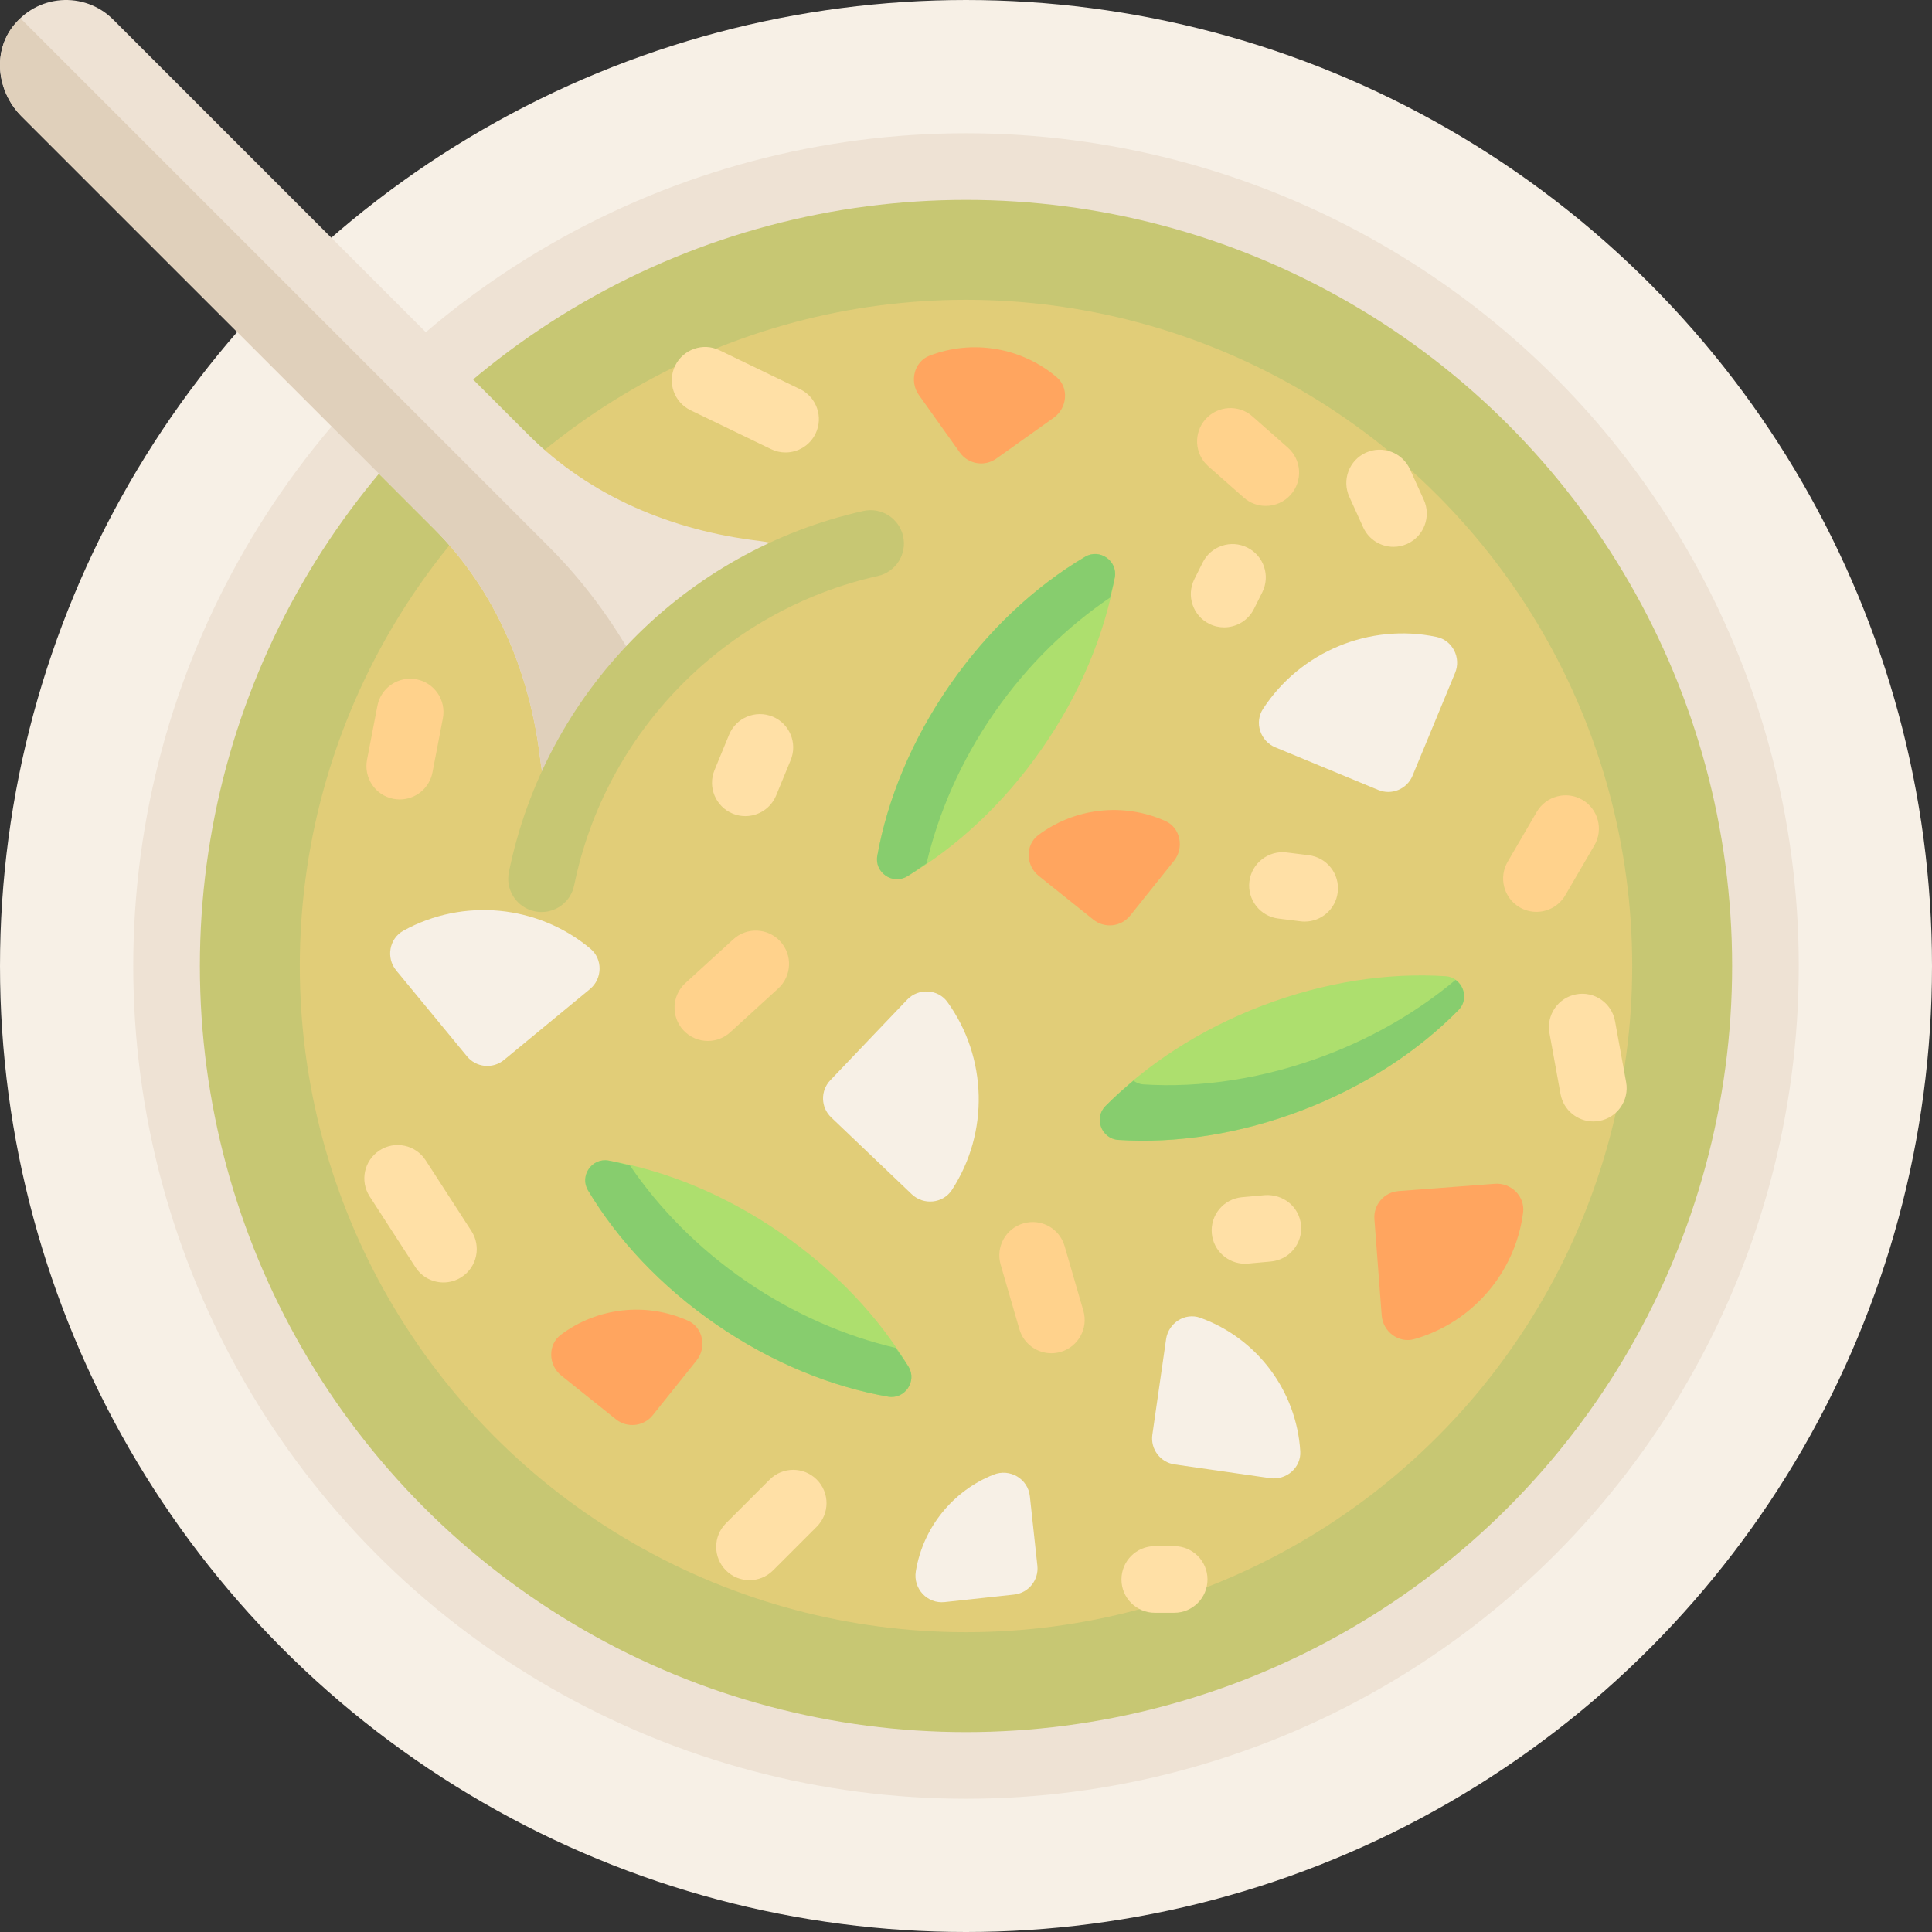 <?xml version="1.0" encoding="iso-8859-1"?>
<!-- Generator: Adobe Illustrator 19.0.0, SVG Export Plug-In . SVG Version: 6.00 Build 0)  -->
<svg version="1.1" id="Capa_1" xmlns="http://www.w3.org/2000/svg" xmlns:xlink="http://www.w3.org/1999/xlink" x="0px" y="0px"
	 viewBox="0 0 512.001 512.001" style="enable-background:new 0 0 512.001 512.001;" xml:space="preserve">
<rect x="0" y="0" width="512.001" height="512.001" fill="#333333" stroke="none"/>
<circle style="fill:#F7F0E6;" cx="256.001" cy="256.001" r="256"/>
<circle style="fill:#EEE2D4;" cx="256.001" cy="256.001" r="220.69"/>
<circle style="fill:#C7C773;" cx="256.001" cy="256.001" r="203.03"/>
<circle style="fill:#E1CD78;" cx="256.001" cy="256.001" r="176.55"/>
<path style="fill:#FFE0A6;" d="M197.518,216.281c-1.121,0-2.259-0.216-3.362-0.668c-4.509-1.858-6.655-7.017-4.802-11.526
	l3.862-9.379c1.862-4.513,7.009-6.642,11.526-4.802c4.509,1.858,6.655,7.017,4.802,11.526l-3.862,9.379
	C204.277,214.221,200.984,216.281,197.518,216.281z"/>
<path style="fill:#FFD28C;" d="M187.587,275.863c-2.388,0-4.776-0.97-6.517-2.875c-3.293-3.599-3.034-9.185,0.569-12.47
	l12.69-11.586c3.586-3.284,9.172-3.039,12.466,0.565c3.293,3.599,3.034,9.185-0.569,12.47l-12.69,11.586
	C191.846,275.1,189.717,275.863,187.587,275.863z"/>
<g>
	<path style="fill:#FFE0A6;" d="M117.527,339.863c-2.897,0-5.733-1.422-7.422-4.03l-12.138-18.759
		c-2.647-4.095-1.474-9.56,2.621-12.207c4.095-2.655,9.56-1.478,12.207,2.612l12.138,18.759c2.647,4.095,1.474,9.56-2.621,12.207
		C120.829,339.406,119.173,339.863,117.527,339.863z"/>
	<path style="fill:#FFE0A6;" d="M198.622,418.76c-2.259,0-4.517-0.862-6.241-2.586c-3.448-3.448-3.448-9.034,0-12.483l11.586-11.586
		c3.448-3.448,9.034-3.448,12.483,0s3.448,9.034,0,12.483l-11.586,11.586C203.139,417.898,200.88,418.76,198.622,418.76z"/>
</g>
<g>
	<path style="fill:#FFD28C;" d="M278.622,358.626c-3.828,0-7.353-2.509-8.474-6.371l-4.966-17.103
		c-1.362-4.681,1.328-9.578,6.009-10.94c4.733-1.375,9.578,1.336,10.94,6.017l4.966,17.103c1.362,4.681-1.328,9.578-6.009,10.94
		C280.26,358.51,279.432,358.626,278.622,358.626z"/>
	<path style="fill:#FFD28C;" d="M105.944,211.863c-0.552,0-1.112-0.052-1.672-0.159c-4.793-0.918-7.922-5.547-7.009-10.336
		l2.759-14.345c0.931-4.789,5.578-7.909,10.336-7c4.793,0.918,7.922,5.547,7.009,10.336l-2.759,14.345
		C113.789,208.928,110.091,211.863,105.944,211.863z"/>
</g>
<g>
	<path style="fill:#ADDF6E;" d="M161.256,307.557c-4.398-0.766-7.717,4.062-5.427,7.894c7.788,13.034,19.345,25.487,34.079,35.616
		c14.733,10.129,30.499,16.461,45.458,19.065c4.398,0.766,7.717-4.062,5.427-7.894c-7.788-13.034-19.345-25.487-34.079-35.616
		C191.98,316.492,176.214,310.161,161.256,307.557z"/>
	<path style="fill:#ADDF6E;" d="M292.941,293.136c-3.127,3.186-1.037,8.659,3.417,8.95c15.151,0.989,31.964-1.455,48.668-7.832
		c16.703-6.378,30.867-15.761,41.503-26.597c3.127-3.186,1.037-8.659-3.417-8.95c-15.151-0.989-31.964,1.455-48.668,7.832
		C317.741,272.917,303.578,282.3,292.941,293.136z"/>
	<path style="fill:#ADDF6E;" d="M295.438,153.015c0.788-4.394-4.023-7.737-7.867-5.467c-13.073,7.723-25.584,19.217-35.787,33.9
		c-10.203,14.683-16.614,30.416-19.293,45.362c-0.788,4.394,4.023,7.737,7.867,5.467c13.073-7.723,25.584-19.217,35.787-33.9
		C286.349,183.695,292.759,167.961,295.438,153.015z"/>
</g>
<g>
	<path style="fill:#F7F0E6;" d="M240.406,264.925l-20.371,21.357c-2.65,2.779-2.546,7.18,0.232,9.83l21.357,20.371
		c3.125,2.981,8.29,2.479,10.645-1.141c9.888-15.201,9.418-35.064-1.177-49.781C248.57,262.056,243.387,261.8,240.406,264.925z"/>
	<path style="fill:#F7F0E6;" d="M337.98,198.056l27.27,11.29c3.548,1.469,7.615-0.217,9.084-3.765l11.29-27.27
		c1.652-3.99-0.68-8.626-4.906-9.516c-17.745-3.735-36.1,3.872-46.001,19.064C332.359,191.478,333.99,196.405,337.98,198.056z"/>
	<path style="fill:#F7F0E6;" d="M309.026,354.891l-3.641,25.321c-0.547,3.801,2.092,7.325,5.893,7.872l25.321,3.641
		c4.275,0.615,8.247-2.79,7.987-7.101c-0.966-15.983-11.433-29.966-26.496-35.396C314.027,347.764,309.641,350.616,309.026,354.891z
		"/>
	<path style="fill:#F7F0E6;" d="M250.339,424.568l18.41-1.992c3.818-0.413,6.578-3.843,6.165-7.661l-1.992-18.41
		c-0.5-4.618-5.295-7.428-9.612-5.712c-10.855,4.313-18.716,14.082-20.607,25.608C241.951,420.984,245.721,425.068,250.339,424.568z
		"/>
</g>
<g>
	<path style="fill:#FFA55F;" d="M148.741,364.535l14.478,11.59c2.998,2.4,7.373,1.915,9.773-1.083l11.59-14.478
		c2.749-3.434,1.765-8.758-2.247-10.564c-11.045-4.971-24.024-3.534-33.713,3.734C145.103,356.376,145.307,361.786,148.741,364.535z
		"/>
	<path style="fill:#FFA55F;" d="M275.27,232.121l14.478,11.59c2.998,2.4,7.373,1.915,9.773-1.083l11.59-14.478
		c2.749-3.434,1.765-8.758-2.247-10.564c-11.045-4.971-24.024-3.534-33.713,3.734C271.632,223.962,271.836,229.372,275.27,232.121z"
		/>
	<path style="fill:#FFA55F;" d="M396.148,313.715l-25.509,1.934c-3.829,0.29-6.698,3.63-6.407,7.459l1.934,25.509
		c0.326,4.306,4.512,7.447,8.663,6.258c15.393-4.407,26.775-17.657,28.811-33.538C404.19,317.052,400.454,313.389,396.148,313.715z"
		/>
	<path style="fill:#FFA55F;" d="M243.511,104.681l10.836,15.218c2.227,3.128,6.569,3.858,9.697,1.631l15.218-10.836
		c3.584-2.552,4.09-7.94,0.728-10.777c-9.312-7.858-22.27-10.038-33.641-5.659C242.243,95.84,240.959,101.097,243.511,104.681z"/>
</g>
<g>
	<path style="fill:#FFD28C;" d="M335.449,134.07c-2.078,0-4.164-0.728-5.836-2.207l-9.379-8.276
		c-3.664-3.228-4.009-8.806-0.784-12.461c3.241-3.655,8.828-3.987,12.457-0.78l9.379,8.276c3.664,3.228,4.009,8.806,0.784,12.461
		C340.32,133.061,337.889,134.07,335.449,134.07z"/>
	<path style="fill:#FFD28C;" d="M407.165,241.656c-1.509,0-3.043-0.388-4.44-1.203c-4.207-2.457-5.629-7.862-3.181-12.073
		l7.724-13.241c2.474-4.203,7.888-5.621,12.078-3.177c4.207,2.457,5.629,7.862,3.181,12.073l-7.724,13.241
		C413.156,240.087,410.199,241.656,407.165,241.656z"/>
</g>
<g>
	<path style="fill:#FFE0A6;" d="M329.923,334.898c-4.517,0-8.362-3.444-8.784-8.03c-0.44-4.853,3.138-9.147,7.991-9.591l6.069-0.552
		c4.931-0.328,9.147,3.138,9.595,7.996c0.44,4.853-3.138,9.147-7.991,9.591l-6.069,0.552
		C330.458,334.885,330.191,334.898,329.923,334.898z"/>
	<path style="fill:#FFE0A6;" d="M208.173,119.91c-1.284,0-2.595-0.28-3.828-0.879l-21.328-10.302
		c-4.397-2.121-6.233-7.397-4.112-11.789c2.129-4.375,7.405-6.237,11.784-4.108l21.328,10.302c4.397,2.121,6.233,7.397,4.112,11.789
		C214.604,118.074,211.458,119.91,208.173,119.91z"/>
	<path style="fill:#FFE0A6;" d="M422.242,297.195c-4.19,0-7.905-2.987-8.681-7.25l-2.94-16.181
		c-0.871-4.797,2.319-9.392,7.112-10.263c4.784-0.892,9.397,2.31,10.267,7.108l2.94,16.181c0.871,4.797-2.319,9.392-7.112,10.263
		C423.294,297.152,422.768,297.195,422.242,297.195z"/>
	<path style="fill:#FFE0A6;" d="M345.76,244.229c-0.362,0-0.733-0.022-1.095-0.069l-5.888-0.733
		c-4.845-0.599-8.276-5.013-7.672-9.849c0.595-4.832,5.069-8.267,9.845-7.668l5.888,0.733c4.845,0.599,8.276,5.013,7.672,9.849
		C353.958,240.958,350.148,244.229,345.76,244.229z"/>
	<path style="fill:#FFE0A6;" d="M324.406,166.255c-1.328,0-2.672-0.297-3.94-0.931c-4.362-2.181-6.129-7.483-3.948-11.845
		l2.207-4.414c2.19-4.366,7.491-6.134,11.845-3.948c4.362,2.181,6.129,7.483,3.948,11.845l-2.207,4.414
		C330.76,164.471,327.648,166.255,324.406,166.255z"/>
	<path style="fill:#FFE0A6;" d="M311.173,427.402h-5.147c-4.879,0-8.828-3.953-8.828-8.828s3.948-8.828,8.828-8.828h5.147
		c4.879,0,8.828,3.953,8.828,8.828S316.053,427.402,311.173,427.402z"/>
	<path style="fill:#FFE0A6;" d="M369.294,144.919c-3.362,0-6.569-1.922-8.043-5.181l-3.672-8.091
		c-2.017-4.435-0.052-9.668,4.388-11.685c4.448-2.009,9.672-0.043,11.681,4.388l3.672,8.095c2.017,4.435,0.052,9.668-4.388,11.685
		C371.751,144.665,370.51,144.919,369.294,144.919z"/>
</g>
<g>
	<path style="fill:#87CD6E;" d="M237.382,357.211c-13.229-3.098-26.871-8.875-39.751-17.73
		c-12.812-8.809-23.05-19.412-30.669-30.589c-1.904-0.446-3.825-1.008-5.707-1.335c-4.398-0.766-7.717,4.062-5.427,7.894
		c7.788,13.034,19.345,25.488,34.079,35.617s30.499,16.461,45.458,19.065c4.398,0.766,7.717-4.062,5.427-7.894
		C239.777,360.539,238.525,358.886,237.382,357.211z"/>
	<path style="fill:#87CD6E;" d="M263.555,188.805c8.835-12.714,19.436-22.865,30.599-30.419c0.422-1.79,0.968-3.599,1.285-5.371
		c0.788-4.394-4.024-7.737-7.867-5.467c-13.073,7.723-25.584,19.218-35.787,33.9c-10.203,14.683-16.614,30.416-19.293,45.362
		c-0.788,4.394,4.024,7.738,7.867,5.467c1.753-1.036,3.46-2.311,5.188-3.481C248.689,215.48,254.561,201.747,263.555,188.805z"/>
	<path style="fill:#87CD6E;" d="M385.722,259.688c-9.502,7.955-20.969,14.848-34.075,19.852
		c-16.704,6.378-33.517,8.822-48.668,7.832c-1.019-0.066-1.873-0.462-2.61-0.981c-2.608,2.183-5.137,4.411-7.428,6.744
		c-3.127,3.186-1.037,8.659,3.417,8.95c15.151,0.989,31.964-1.455,48.668-7.832c16.703-6.378,30.866-15.761,41.503-26.596
		C388.942,265.199,388.209,261.439,385.722,259.688z"/>
</g>
<path style="fill:#EEE2D4;" d="M144.279,207.459c0.492,2.07,1.223,5.216,4.154,8.439c11.758-31.464,36.864-56.321,68.491-67.741
	c-2.456-1.907-5.501-3.013-9.623-3.72c-2.115-0.363-4.157-0.863-6.203-1.107c-22.975-2.731-44.725-11.765-61.085-28.124
	L29.982,5.174C22.407-2.412,9.628-1.655,3.092,7.445C-2.043,14.592-0.513,24.61,5.71,30.832L115.049,140.17
	c16.359,16.36,25.394,38.11,28.124,61.085C143.416,203.302,143.782,205.371,144.279,207.459z"/>
<path style="fill:#E0D0BB;" d="M144.279,207.459c0.492,2.07,1.223,5.216,4.154,8.439c5.068-13.561,12.599-25.88,22.093-36.453
	c-6.557-12.58-14.781-24.27-25.019-34.509L5.425,4.854c-0.83,0.783-1.633,1.615-2.334,2.591c-5.135,7.147-3.605,17.165,2.618,23.387
	L115.048,140.17c16.359,16.36,25.394,38.11,28.124,61.085C143.416,203.302,143.782,205.371,144.279,207.459z"/>
<path style="fill:#C7C773;" d="M143.517,241.699c-0.586,0-1.181-0.056-1.776-0.181c-4.776-0.974-7.862-5.638-6.879-10.414
	c9.716-47.526,46.586-85.086,93.931-95.694c4.759-1.06,9.474,1.927,10.543,6.681c1.069,4.759-1.922,9.478-6.681,10.543
	c-40.569,9.095-72.164,41.28-80.5,82.004C151.301,238.82,147.62,241.699,143.517,241.699z"/>
<path style="fill:#F7F0E6;" d="M105,257.176l18.77,22.777c2.442,2.963,6.824,3.386,9.788,0.944l22.777-18.77
	c3.333-2.746,3.452-7.935,0.139-10.705c-13.91-11.633-33.688-13.54-49.565-4.78C103.128,248.728,102.254,253.843,105,257.176z"/>
<g>
</g>
<g>
</g>
<g>
</g>
<g>
</g>
<g>
</g>
<g>
</g>
<g>
</g>
<g>
</g>
<g>
</g>
<g>
</g>
<g>
</g>
<g>
</g>
<g>
</g>
<g>
</g>
<g>
</g>
</svg>
